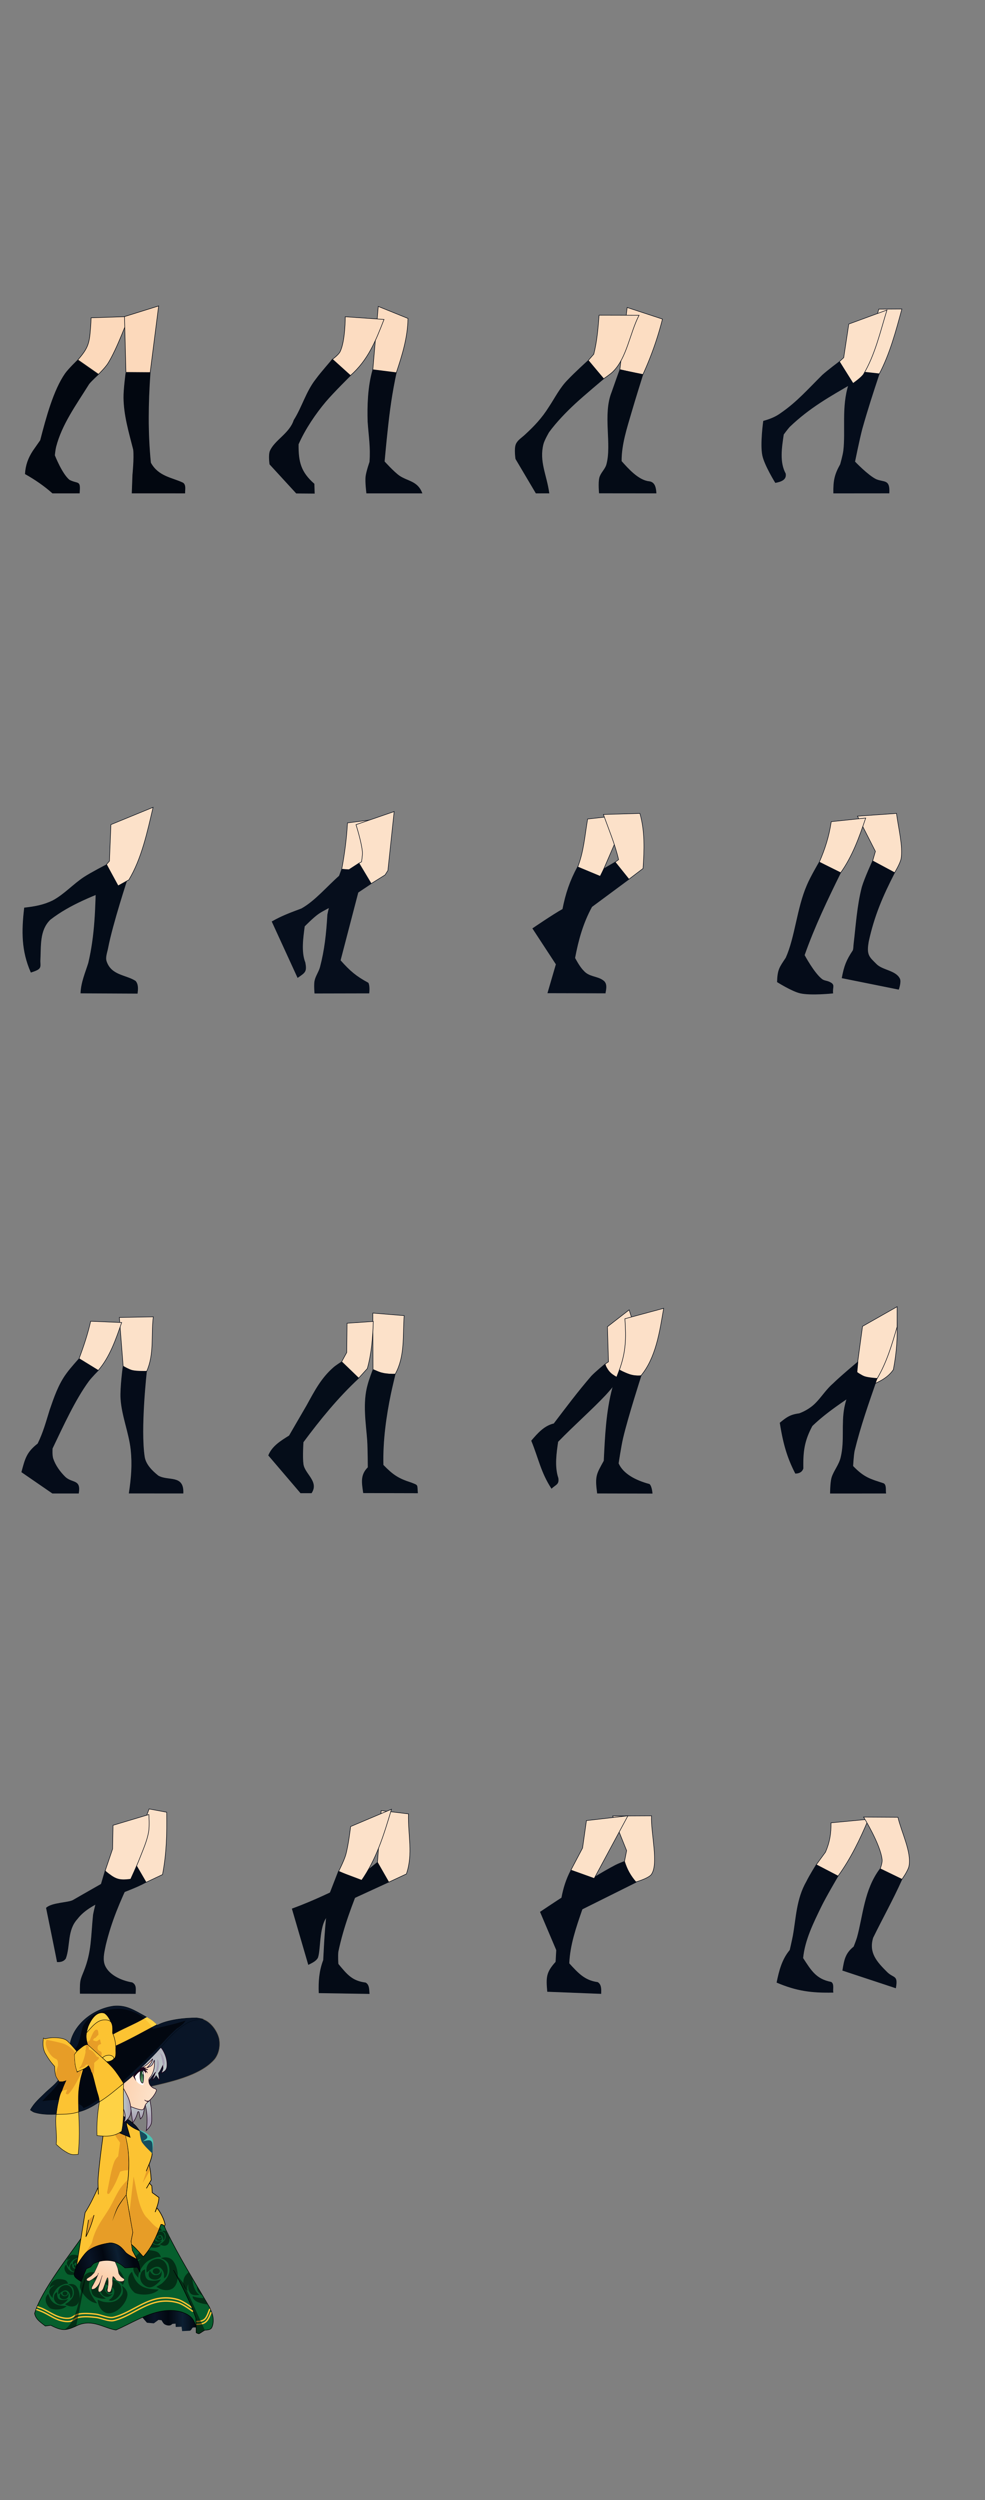 <svg xmlns="http://www.w3.org/2000/svg" xmlns:xlink="http://www.w3.org/1999/xlink" width="1772.76" height="4498.85"><rect width="100%" height="100%" fill="#808080" stroke="none"/><svg xmlns="http://www.w3.org/2000/svg" width="443.19" height="899.77"><path d="M177.3 673.5s12.15-12.1 16.72-19.27c16.6-26.05 37.8-84.6 37.8-84.6l-67.85 2.21s-.47 13.63-1.2 20.4c-1.88 26.2-4.64 34.7-22.6 55.33z" fill="#fcd9bb" stroke="#020710"/><path d="M270.3 670.31l15.23-119.8-61.46 19.19 2.56 100.26z" fill="#fcd9bb" stroke="#020710"/><path d="M139.55 648.32l37.03 25.9s-11.58 10.4-16.42 16.44c-24 38.38-49.25 72.91-59.68 113.48-1.26 4.96-2.28 15.18-2.28 15.18s13.15 33.82 26.7 44.66c16.43 8.1 19.78-.36 17.96 23.29l-48.23.05c-14.83-13.22-31.8-24.86-49.13-34.54.94-15.65 5.5-28.26 14.05-41.37l13.28-18.97c10.46-40.62 23.83-90.34 44.82-120.37 6.31-8.73 21.9-23.75 21.9-23.75zm87.02 22.61l43.64.38c-3.77 54.84-4.58 106.7.83 161.38 13.64 25.16 38.72 26.97 58.19 36.34 5.52 3.92 3.25 12.3 3.4 18.25l-94.96-.04 1.23-33s3.05-30.2 1.33-45.17c-8.3-32.69-16.96-61.4-17.45-93.36-.17-14.98 3.8-44.78 3.8-44.78z" fill="#020710" stroke="#020710"/></svg><svg xmlns="http://www.w3.org/2000/svg" width="443.19" height="899.77" x="443.19"><path d="M154.57 647.12c-.53 1.07-20.04 22.96-28.98 35.28-17.74 22.48-24.76 50.21-39.72 73.8-7.7 24.05-34.76 36.23-42.93 55.55-2.89 7.33-.54 23.62-.54 23.62l47.77 52.06 32.47.27-.54-16.9c-24.35-21.32-28.72-39.94-28.44-71.4 12.35-28.07 31.32-55.61 49.1-76.74 14.09-16.67 45.23-47.34 45.23-47.34z" fill="#040a15" stroke="#030914"/><path d="M291.09 573.01c-.5 34.41-10.66 66.94-21.63 99.44l-41.75-6.08 9.87-114.99z" fill="#fcdcc1" stroke="#040a15"/><path d="M227.84 665.23c-8.84 30.65-9.74 65.18-8.86 93.66 1.9 27.22 5.33 46.12 3.31 72.48 0 0-6.1 17.44-7.07 26.54-1.03 9.75 1.48 29.39 1.48 29.39h99.56c-8.23-21.55-25.77-20.68-40.92-31-10.14-7.15-26.84-25.76-26.84-25.76s3.3-36.53 5.37-54.75c4-38.12 8.17-68.13 16.1-105.2z" fill="#040a15" stroke="#040a15"/><path d="M247.96 574.8c-15.14 38.9-28.73 73.05-60.38 100.9l-32.37-29.25s10.7-7.75 13.59-13.42c9.62-18.95 9.39-63.07 9.39-63.07z" fill="#fcdcc1" stroke="#040a15"/></svg><svg xmlns="http://www.w3.org/2000/svg" width="443.19" height="899.77" x="886.38"><g stroke="#040b16"><path d="M305.89 574.15a578.2 578.2 0 0 1-35.49 100.38l-41.17-9.49 13.09-111.76z" fill="#fcddc2"/><path d="M263.76 567.32c-16.63 32.06-22 77.17-47.25 101.71-4.97 4.8-16.5 12.52-16.5 12.52l-27.56-33.06 9.82-11.2c5.83-22.94 7.74-46.57 9.57-70.16z" fill="#fcddc2"/><path d="M171.88 649.1s-24.34 22.1-35.55 34.11c-14.59 14.3-24.02 33.76-34.35 49.1-12.82 20.48-26.46 34.8-43.21 50.2-5.7 5.4-13.31 9.75-16.32 17.01-3.35 8.07-.59 26.19-.59 26.19L78.3 887.3l23.35-.07c-4.67-33.25-18.43-56.85-10.4-88.36 2.03-7.66 10.2-21.47 10.2-21.47 13.62-18.58 31.33-36.65 46.43-50.72 16.84-15.67 52.2-45.16 52.2-45.16zm57.26 16.35s-9.69 26.88-14.33 40.4c-16.2 40.37.83 94-9.5 130.55-2.5 8.4-10.28 14.66-12.52 23.15-2.35 8.9-.57 27.6-.57 27.6l102.22.12c-.56-10.12-2.7-19.43-12.37-20.7-19.61-1.77-38.83-23.9-50.19-36.63-.28-30.11 10.1-61.08 17.46-86.53 6.7-23.32 21.3-69.61 21.3-69.61z" fill="#040b16"/></g></svg><svg xmlns="http://www.w3.org/2000/svg" width="443.19" height="899.77" x="1329.57"><g stroke="#050d1b"><path d="M252.52 673.55c19.44-36.85 30.16-77.42 41.06-117.54l-41.6.27-30.58 113.24z" fill="#fce1c9"/><path d="M198.05 692.07c-13.01 39.85-5.08 84.3-9.4 119.42-1.09 8.19-5.63 24.15-5.63 24.15-10.57 18.67-12.59 30.03-12.23 51.67l99.71-.1c1.38-24.95-8.71-18.38-23.34-24.47-14.98-7.26-38.38-31.93-38.38-31.93s8-39.73 13.15-59.31c10.2-36.1 19.3-64.06 30.93-98.93l-52.4-5.73z" fill="#050d1b"/><path d="M198.05 583.11l-9.13 60.38-7.78 7.25 24.15 39.45s13.97-9.65 18.97-16.33c21.14-35.42 30.4-76.89 42.49-115.97z" fill="#fce1c9"/><path d="M181.14 650.74s-20.7 15.53-30.32 24.15c-25.86 25.66-45.94 48.63-73.8 67.9-10.15 7.62-20.08 11.49-32.47 15.02 0 0-5.86 41.59-1.61 61.73 3.71 17.62 23.08 48.84 23.08 48.84 9.33-1.72 20.06-5.04 17.98-16.1-11.25-20.73-7.01-46.71-3.5-70.58 0 0 7.11-9.84 11.28-14.23 35.42-33.86 71.42-54.07 113.51-78.36z" fill="#050d1b"/></g></svg><svg xmlns="http://www.w3.org/2000/svg" width="443.19" height="899.77" y="899.77"><g stroke="#040c18"><path d="M229.8 679.66s-27.62 83.6-35.78 126.73c-1.52 8.03-5.26 16.75-2.41 24.42 8.8 25.1 34.95 23.88 52.06 34.88 5.19 5.98 4.33 14.52 3.49 22l-101.71-.53c.84-19.82 8.88-37.56 13.95-54.2 11.86-50.37 12.78-98.96 13.96-152.17z" fill="#040c18"/><path d="M199.62 584.02l-2.65 65.65-5.31 6.08 19.73 39.09 20.5-11.39c23.19-38.45 33.32-86.88 43.64-130.55z" fill="#fce1c9"/><path d="M191.84 656.13s-27.08 13.93-39.84 22.2c-19.95 12.93-36.13 31.54-57.12 42.7-16.7 8.07-32.3 10.8-50.86 12.9-4.92 41.67-5.24 77.04 11.77 115.75 18.4-5.97 16.82-8.03 16.32-19.74 1.48-28.43-1.68-55.72 18.21-75.14 36-27.88 78.77-43.54 122.2-60.72z" fill="#040c18"/></g></svg><svg xmlns="http://www.w3.org/2000/svg" width="443.19" height="899.77" x="443.19" y="899.77"><g stroke="#060e1c"><path d="M182.17 580.98c-1.48 28-5.11 55.56-10.25 83.12l41.37 6.83 12.9-95.64z" fill="#fce1c9"/><path d="M202.34 653.74l-34.4 22.31c-22.23 19.48-44.16 45.9-68.5 59.4-19.43 7.29-34.77 12.8-52.95 23.15L92.6 859.17c13.23-9.17 16.29-10.41 13.28-26.76-7.62-19.29-3.89-44.47-1.13-65.47 0 0 16-16.38 25.42-22.77 16.49-11.17 53.52-26.56 53.52-26.56l40.62-27.05z" fill="#060e1c"/><path d="M171.87 664.35s-20.07 53.7-25.38 81.72c-2.04 34.91-5.18 63.74-13.28 94.5-2.29 8.68-8.2 16.23-9.87 25.05-1.35 7.14 0 21.82 0 21.82l97.54-.23s1.53-12.92-1.52-18.18c-21.63-11.7-32.7-20.96-50.1-40.6l42.13-161.68z" fill="#060e1c"/><path d="M197.51 584.19s10.38 32.51 11.54 49.37c.4 5.83-1.6 17.45-1.6 17.45l-4.57 2.41 22 36.77 24.96-15.57 5.1-8.05 11.27-106z" fill="#fce1c9"/></g></svg><svg xmlns="http://www.w3.org/2000/svg" width="443.19" height="899.77" x="886.38" y="899.77"><g stroke="#050d1b"><path d="M171.21 573.99c-5.21 30.42-6.86 58.72-18.25 87.48l41.33 16.1 48.3-111.63z" fill="#fce1c9"/><path d="M202.88 887.16l-103.32-.27 15.03-51.52-42.13-64.4s37.47-25.6 53.94-34.63c5.61-28.35 13.1-50.81 26.83-76.2l40.52 16.9 6.84-13.65 20.25-11.9 24.65 30.86-66.76 49.43c-15.95 29.07-24.5 59.8-30.6 92.32 0 0 8.63 16.54 15.3 22.8 9.94 11.95 24.82 9.85 35.42 17.72 7.52 5.02 5.63 14.37 4.03 22.54z" fill="#050d1b"/><path d="M265.28 563.9c9.24 32.4 7.94 65.59 5.7 99.06l-25.43 19.35-24.67-30.74 6.07-4.55c-6.41-27.76-17.8-54.36-27.33-81.22z" fill="#fce1c9"/></g></svg><svg xmlns="http://www.w3.org/2000/svg" width="443.19" height="899.77" x="1329.57" y="899.77"><g stroke="#050c19"><path d="M283.88 563.9c3.25 25.05 12.06 59.87 8.35 81.22-1.75 9.17-11.77 25.43-11.77 25.43L241 649.29l4.94-17.07-32.26-63.38z" fill="#fce1c9"/><path d="M166.23 580.22c-3.78 25.01-11.04 48.25-21.26 71.35l37.96 19.74c21.48-29.87 33.79-64.32 45.54-99.06l-61.86 6.45z" fill="#fce1c9"/><path d="M144.97 651.57s-16.02 27.2-22 41.75c-17.95 41.33-21.34 93.7-37.96 130.55-11.5 17.34-14.82 20.92-15.56 43.27 0 0 26.19 16.53 41 19.98 19.09 4.45 58.81.22 58.81.22-1.16-11.72 4.87-15.14-6.83-20.2-4.05-1.81-8.97-1.89-12.52-4.56-14.4-10.82-31.88-43.64-31.88-43.64 17.99-51.08 41.34-99.84 65.28-148.4zm95.86-1.77s-14.06 30.5-18.81 46.55c-8.79 33.85-10.96 70.66-14.8 102.47-.49 3.93-.2 8.04-1.52 11.77-11.58 17.39-15.67 27.59-19.74 49.34l101.71 20.49s4.7-13.27 1.9-18.98c-7.36-15-31.52-14.82-42.5-26.56-5.05-5.26-11.26-10.2-13.67-17.08-2.55-7.28-1.19-15.53 0-23.15 10.08-46.41 25.45-82.16 47.06-124.1z" fill="#050c19"/></g></svg><svg xmlns="http://www.w3.org/2000/svg" width="443.19" height="899.77" y="1799.54"><g stroke="#050c19"><path d="M275.9 569.98c-4.17 34.43 2.14 66.77-12.14 98.67 0 0-17.74.42-26.18-1.9-5.73-1.57-15.94-7.97-15.94-7.97l-6.83-87.67z" fill="#fce1c9"/><path d="M163.2 577.95c-5.23 22.97-12.57 45.14-20.88 67.17l34.53 21.25c21.04-24.57 31.55-55.8 42.13-86.15z" fill="#fce1c9"/><path d="M141.94 645.88s-15.12 16.66-21.63 25.8c-14.91 19.86-22.95 44.24-30.36 65.66-7.08 22.69-11.62 40.27-21.76 61.02-20.1 15.67-22.63 26.94-29.1 50.94l55.27 38.05h46.96c4.08-25.26-11.1-17.01-24.05-28.94-9.47-9.38-17.78-20.75-22.01-33.4-1.93-5.77-1.14-18.22-1.14-18.22 19.64-41 40.8-87.58 65.28-121.06 5.06-6.84 17.09-18.97 17.09-18.97zm79.59 13.18s-5.3 38.77-4.07 58.17c1.97 31.02 14.73 60.57 18.22 91.46 2.94 27.46.87 50.9-3.23 78.6l97 .02c1.38-33.5-26.65-20.69-44.81-31.18-10.77-8.6-22.25-19.82-24.67-33.78-7.86-50.9 3.8-154.46 3.8-154.46s-17.44.52-25.81-1.52c-5.83-1.42-16.43-7.31-16.43-7.31z" fill="#050c19"/></g></svg><svg xmlns="http://www.w3.org/2000/svg" width="443.19" height="899.77" x="443.19" y="1799.54"><g stroke="#050d19"><path d="M284.2 567.82c-2.7 37.98 1.77 73.23-16.38 105.73l-22.27-1.34-17.45-7.52-.26-101.44z" fill="#fce1c9"/><path d="M181.41 581.5l-.54 52.6-9.12 16.64 30.6 29.52 15.56-17.18c7.72-27.74 9.79-56.06 10.73-84.8z" fill="#fce1c9"/><path d="M201.96 680.66c-37.31 34.74-69.13 73.83-99.5 114.75 0 0-1.84 26.7 0 39.85 2.5 17.72 28.3 31.31 14.81 51.61H97.91l-57.68-67.55c6.6-16.5 22.41-26.1 37.2-35.3 0 0 20.93-36.22 31.5-54.27 15.08-27.43 26.42-49.37 48.57-68.69 4.22-3.66 13.69-9.7 13.69-9.7zm26.13-15.49s-6.77 17.72-9.11 26.9c-9.4 32.94-3.02 69.66-.8 100.36 1 16.17 1.07 48.57 1.07 48.57-13.62 13.57-11 26.91-8.32 45.63l97.41.26c-1.37-15.37 1.54-13.04-11.54-18.24-23.08-7.34-32.98-13.92-50.45-31.94-1.1-43.97 5.28-88.43 13.42-127.74 2.49-12.04 8.29-35.94 8.29-35.94-14.66.69-26.65-1.73-39.97-7.86z" fill="#050d19"/></g></svg><svg xmlns="http://www.w3.org/2000/svg" width="443.19" height="899.77" x="886.38" y="1799.54"><g stroke="#040b17"><path d="M206.84 587.81l1.9 63-6.08 4.18 5.35 17.17 17.8 7.88 33.02-81.98-12.9-40.6z" fill="#fce0c8"/><path d="M238.3 573.45c2.3 35.77 2.04 59.02-10.2 92.85l22 9.13 16.11 1.6c27.9-32.62 34.71-80.55 41.86-122.36z" fill="#fce0c8"/><path d="M228.39 665.47l-12.1 31.96c-11.51 42.85-13.36 87.53-15.56 131.77-13.18 24.01-16.1 26.79-11.96 58.1l98.64.26s-.89-12.43-5.1-16.23c-24.88-6.64-47.48-18.47-55.82-37.57 0 0 4.54-30.59 8.05-45.62 8.89-37.98 32.88-112.31 32.88-112.31-14.58 1.5-26.33-3.27-39.03-10.36z" fill="#040b17"/><path d="M202.14 655.44s-16.58 13.59-23.95 21.33c-25 29.02-44.14 54.77-67.63 85.6-17.25 3.95-28.95 17.41-40.25 30.6 13.1 32 17.18 56.64 35.95 85.55 7.76-7.2 13.41-7.04 11.77-18.21-7.2-21.2-3.1-46.83-.38-65.66 28.7-29.62 61.4-58.31 85.77-84.25 8.7-9.34 24.83-29.15 24.83-29.15-14.29-7.75-18.93-10.76-26.11-25.81z" fill="#040b17"/></g></svg><svg xmlns="http://www.w3.org/2000/svg" width="443.19" height="899.77" x="1329.57" y="1799.54"><g stroke="#040b18"><path d="M284.46 573.45c2 31.04-.29 61-6.17 91.51-10.15 15.1-26.15 22.28-42.67 29.25l25.5-126.93z" fill="#fce1c9"/><path d="M222.78 587.05l-11.01 81.22 11.48 14.52 25.33-.86c17.4-29.13 27.1-61.58 36.44-94.12v-36.05z" fill="#fce1c9"/><path d="M211.01 668.65s-16.23 42.62-20.5 64.9c-5.58 29.15.51 59.95-6.45 88.8-3.03 14.14-13.1 25.05-16.7 37.58-2.42 8.88-2.46 27.51-2.46 27.51l99.69-.08c-.82-5.23 1.14-15.69-4.62-17.57-22.97-7.5-34.5-10.09-54.65-31.12 0 0 .96-18.33 2.65-27.32 10.99-45.12 25.29-85.34 41-130.56 0 0-15.53-.89-22.78-3.41-5.51-1.92-15.18-8.73-15.18-8.73z" fill="#040b18"/><path d="M214.43 651.2s-30.33 25.27-44.4 39.08c-14.88 12.87-23.87 29.8-37.96 40.99a85.65 85.65 0 0 1-23.15 12.9c-15.53 2.1-21.65 6.04-34.54 16.7 5.45 33.94 11.92 60.18 27.71 90.7 6.59-.18 11.54-2.6 13.66-8.72-.46-29.62 1.48-48.99 16.32-76.66 23.32-22.57 50.6-40.63 77.42-58.83z" fill="#040b18"/></g></svg><svg xmlns="http://www.w3.org/2000/svg" width="443.19" height="899.77" y="2699.31"><g stroke="#050c18"><path d="M103.05 830.8c0-1.07-19.6-96.87-19.6-96.87 9.9-9.37 39.15-9.11 47.78-13.69 1.07-.8 115.66-66.01 115.66-66.01l16.64 33c-37.4 21.01-99.26 32.85-124.52 66.29-18.89 20.62-12.58 48.15-20.93 71.11-3.56 5.24-9.07 6.4-15.03 6.18z" fill="#050c18"/><path d="M300.02 561.64c.55 38.77-.17 74.1-7.51 112.18l-29.52 13.95-26.84-46.16 32.2-85.87z" fill="#fce1c9"/><path d="M203.42 585.16l-.76 42.5-13.28 39.1 14.96 23.45 30.2-6.76s11.7-25.32 16.7-38.33c6.14-15.94 13.46-31.74 16.32-48.58 1.71-10.1.38-30.74.38-30.74z" fill="#fce1c9"/><path d="M189.2 667.38s-16 51.98-21.2 78.63c-4.1 40.02-2.49 66.31-16.65 101.7-2.3 5.82-5.01 11.57-6.17 17.71-1.37 7.3-.8 22.28-.8 22.28l99.29.27c.18-7.9 1.88-15.36-5.9-19.6-21.18-3.5-45.05-15.18-50.46-34.34-2.86-10.94.5-22.72 2.69-33.82 10.43-43.08 25.39-77.56 44.54-118.07-21.67 2.95-27.76-.56-45.35-14.76z" fill="#050c18"/></g></svg><svg xmlns="http://www.w3.org/2000/svg" width="443.19" height="899.77" x="443.19" y="2699.31"><g stroke="#040b16"><path d="M257.31 686.87l-85.01 39.09-23.25 19.78c-19.09 14.09-14.91 61.31-20.4 77.37-3.15 6.22-10.58 9.4-16.7 12.53l-29.22-100.2c38.48-13.99 75.26-31.98 111.96-50.1l41.75-33.77z" fill="#040b16"/><path d="M291.97 564.6c-1.1 37.85 8.7 72.05-3.75 108.14l-31.67 14.76-20.4-35.69 6.71-93.12z" fill="#fce1c9"/><path d="M187.85 587.4s-4.06 35.2-9.12 52.07c-2.97 9.9-12.35 28.44-12.35 28.44l40.26 17.72c27.62-39.17 41.1-83.56 54.74-129.35z" fill="#fce1c9"/><path d="M165.85 668.27l-16.1 41.5c-6.69 39.14-8.78 78.53-10.74 118.08-7.39 19.21-8.8 38.3-8.05 58.8l90.36 1.44c-.63-7.08.03-15.75-6.63-19.44-23.85-3.04-32.95-13.88-49.38-33.82 0 0-1.05-15.1 0-22.54 9.75-45.95 24.73-83.87 42.4-128.27z" fill="#040b16"/></g></svg><svg xmlns="http://www.w3.org/2000/svg" width="443.19" height="899.77" x="886.38" y="2699.31"><g stroke="#040b18"><path d="M286.15 568.08c-1.38 31.67 13.96 88.91-1.13 106.64-7.2 6.97-27.33 12.53-27.33 12.53-9.7-11.1-15.67-23.2-20.11-37.2l3.8-19.35-25.06-62.24z" fill="#fce1c8"/><path d="M141.42 665.77c-17.93 34.33-18.77 63.47-23.88 101.7l-3.49 63.6c-16.92 18.8-17.35 27.12-15.03 53.14l96.08 3.76c.24-7.39.72-16.05-5.9-20.13-23.2-3.15-34.81-15.78-51.53-34.08 1.32-33.18 12.3-64.79 23.08-96.07l22-57.7z" fill="#040b18"/><path d="M236.82 650.43s-10.3 3.92-15.18 6.46c-47.2 24.51-135.49 84.25-135.49 84.25l33.02 77.8 41.74-82.74 97.54-48.57c-9.78-11.2-16.51-23.27-21.63-37.2z" fill="#040b18"/><path d="M169.07 576.67l-6.98 49.38-20.93 39.72 41.86 15.02 60.65-112.7z" fill="#fce1c8"/></g></svg><svg xmlns="http://www.w3.org/2000/svg" width="443.19" height="899.77" x="1329.57" y="2699.31"><g stroke="#050c19"><path d="M166.11 580.7c.1 19.58-2.23 34.58-9.93 52.6l-16.63 22.8 39.18 20.4c22.95-31.6 39.54-66.32 54.74-102.24z" fill="#fce0c8"/><path d="M139.38 656.36s-12.17 19.58-17.18 29.94c-18.1 31.46-18.55 65.63-24.29 97.34-1.64 8.78-5.69 26.19-5.69 26.19-14.02 16.66-19.2 36.91-23.53 58.07 35.4 15.1 62.36 18.64 100.95 17.83-1-5.47 1.97-14.9-3.41-18.21-27.17-5.28-36.02-20.5-50.86-43.27 3-32.89 19.47-65.28 31.88-91.08 9.34-19.4 31.31-56.46 31.31-56.46z" fill="#050c19"/><path d="M286.53 570.74c5.77 25.7 25.2 63.57 19.74 88.42-2.01 8.54-12.53 23.15-12.53 23.15l-39.09-18.97s3.96-10.54 3.42-15.94c-2.77-27.86-33.4-77.04-33.4-77.04z" fill="#fce0c8"/><path d="M254.37 663.62c-28.37 37.66-30.25 84.56-41.08 123.44-1.66 5.68-6.07 16.7-6.07 16.7-15.04 12.04-16.98 23.44-20.12 42.5l95.26 31.5c4.03-23.1-3.33-16.48-15.18-27.7-19.76-19.56-33.87-35.62-25.8-62.62 18.23-37.18 34.88-66.41 52.27-104.94z" fill="#050c19"/></g></svg><svg width="443.19" height="899.77" y="3599.08"><defs><linearGradient id="c"><stop offset="0" stop-color="#fcd0ad"/><stop offset="1" stop-color="#fce1c9"/></linearGradient><linearGradient id="b"><stop offset="0" stop-color="#020710"/><stop offset=".25" stop-color="#091426"/><stop offset=".5" stop-color="#020710"/><stop offset=".75" stop-color="#0c1f32"/><stop offset="1" stop-color="#020710"/></linearGradient><linearGradient id="d"><stop offset="0" stop-color="#bfcdcb"/><stop offset="1" stop-color="#a89db2"/></linearGradient><linearGradient id="a"><stop offset="0" stop-color="#022a14"/><stop offset="1" stop-color="#6eb57a"/></linearGradient><linearGradient xlink:href="#a" id="k" x1="349.14" y1="176.88" x2="355.06" y2="199.06" gradientUnits="userSpaceOnUse" gradientTransform="rotate(9.99 593.89 -390.42)"/><linearGradient xlink:href="#b" id="g" x1="204.67" y1="535.95" x2="322.97" y2="505.43" gradientUnits="userSpaceOnUse" gradientTransform="matrix(.81 0 0 1 -26.62 -56.41)"/><linearGradient xlink:href="#c" id="f" x1="268.69" y1="549.68" x2="287.43" y2="517.49" gradientUnits="userSpaceOnUse" gradientTransform="rotate(-3.97 -516.76 1664.12)"/><linearGradient xlink:href="#c" id="i" x1="307.11" y1="187.34" x2="363.81" y2="214.76" gradientUnits="userSpaceOnUse" gradientTransform="rotate(-13.69 114.9 557.86)"/><linearGradient xlink:href="#d" id="l" x1="379.44" y1="188.88" x2="372.79" y2="105.12" gradientUnits="userSpaceOnUse" gradientTransform="rotate(-13.69 114.9 557.86)"/><linearGradient xlink:href="#d" id="h" x1="243.18" y1="186.1" x2="244.8" y2="215.51" gradientUnits="userSpaceOnUse"/><linearGradient xlink:href="#d" id="j" x1="220.37" y1="188.9" x2="236.18" y2="188.9" gradientUnits="userSpaceOnUse"/><linearGradient xlink:href="#b" id="e" x1="253.11" y1="567.43" x2="353.57" y2="567.43" gradientUnits="userSpaceOnUse"/></defs><path d="M255 569.35s6.2 7.55 9.5 11.15l12.35 1.1 8.4-6.22 5.5.64s2.55 4.89 4.57 6.68c3.04 2.32 7.37 3.32 10.79 2.56 1.85-.44 4.3-2.75 4.3-2.75l5.58-.36.27 5.94 10.52-.36 1 7.86 12.35-.64c4.27.33 4.65-4.19 6.58-5.49 1.8-1.09 6.31-.27 6.31-.27l-4.15-49.84-95.19 21.47z" fill="url(#e)"/><path d="M146.25 506.9l6.98.27s12.35 1.34 16.37 1.34c4.03 0 22.28.27 28.18-3.22 5.9-3.49 17.44-8.05 18.52-8.86 1.07-.8 35.42-6.7 35.42-6.7l-6.44-19.33-78.1-12.61-23.88 30.32z" fill="none" stroke="#000"/><path d="M152.27 419.5c-25.94 38.17-77.3 101.43-90 144.17 1.8 10.67 11.09 16.32 19.3 22.77l9.81-1.3c21.4 11 27.9 9.7 49.53-.52 26.47-10.6 45.93 5.53 67.76 9.05 27.55-12.02 53.31-28.89 82.67-33.99 11.77-2.04 24.35-1.75 35.8 1.66 15.55 5.5 21.32 11.17 25.87 27.16l.12 9.96s3.37 2.04 5.18 1.8c3.7-1.96 6.4-4.24 10.22-6.33 4.32-.35 9.47-.41 12.15-3.88 2.87-5.12 3.4-11.3 2.98-17.07-.53-7.33-3.82-14.26-6.86-20.95-29.82-50.66-53.23-87.87-78.63-139.42l-8.54-21.72z" fill="#065f2d" stroke="#000"/><path d="M272.7 431.78c-1.92-2.12-4.05-4.52-4.07-7.31 0-.92.4-1.8.76-2.66 1.06-3 5.78-5.5 5.78-5.5s-4.54.75-5.81 3.61c-.47-4.72 2.74-8.15 6.48-9.87 3.16-1.38 7.23-.94 10.34-.2 2.9.71 4.03 2.06 5.03 4.85 0 0-2.25-.1-3.32.19-3.16.82-6.44 2.22-8.83 4.27a23 23 0 0 0-6.07 9.67c-.26.95-.28 2.95-.28 2.95zm-148.24 49c-1.93-2.12-4.06-4.52-4.08-7.3 0-.93.4-1.82.76-2.66 1.06-3.01 5.78-5.5 5.78-5.5s-4.54.74-5.81 3.6c-.47-4.71 2.74-8.15 6.48-9.87 3.16-1.38 7.23-.94 10.34-.19 2.9.7 4.03 2.05 5.03 4.84 0 0-2.25-.09-3.32.19-3.16.82-6.44 2.22-8.83 4.27a23 23 0 0 0-6.07 9.68c-.26.94-.28 2.94-.28 2.94zm43.58 24.12c.9-6 2.02-12.71 6.57-16.48 1.52-1.23 3.52-1.75 5.4-2.3 6.36-2.27 16.8 2.17 16.8 2.17s-7.32-6.48-13.73-4.75c7.14-7.08 17.09-6.38 24.92-2.53 6.5 3.36 11.23 10.66 14.14 16.78 2.71 5.71 2.02 9.37-1.24 14.75 0 0-2.86-3.82-4.76-5.21-5.58-4.11-12.26-7.64-18.82-8.83-8.18-1-17.05-.02-24.06 2.94-1.92.83-5.22 3.47-5.22 3.47zm80.93-5.26c-4.23-4.64-8.9-9.92-8.96-16.03 0-2.02.88-3.97 1.67-5.83 2.33-6.6 12.7-12.08 12.7-12.08s-9.98 1.64-12.76 7.92c-1.03-10.35 6.01-17.88 14.22-21.66 6.93-3.04 15.88-2.07 22.7-.42 6.35 1.55 8.84 4.5 11.03 10.62 0 0-4.93-.2-7.29.42-6.94 1.8-14.13 4.87-19.36 9.37-6.14 5.91-11.14 13.67-13.33 21.24-.58 2.08-.62 6.45-.62 6.45z" fill="#032f16"/><path d="M169.1 489.78s-4.25 6.65-5.78 10.27c-5.46 11.73-3.44 22.7 2.72 33.05 2.58 4.33 8.73 12.35 8.73 12.35-14.23-.88-28-17.77-30.93-28.68 0-15.35 10.45-30 25.27-26.99z" fill="#032f16"/><path d="M186.81 504.58c-5.57 4.52-12.08 8.98-10.7 16.39 2.8 7 8.32 12.26 14.6 16.18 0 0-3.39.36-5.09.29-7.63-.79-17-2.69-19.76-9.44-3.14-7.68-1.43-18.7 8.5-23.4 4.74-2.45 7.65-2.47 12.45-.02z" fill="#032f16"/><path d="M189.34 523.64c3.65 5.37 7.59 7.6 13.52 4.84-5.34 5.79-9.62 6.4-14.28 4.6-4.88-1.9-8.9-8.5-7.82-13.62.82-3.84 5.54-6.13 9.52-6.95-1.57 4.4-2.43 7.72-.94 11.13z" fill="#032f16"/><path d="M200.55 526.7a6.12 5.05 50.93 0 1-7.78-1.57 6.12 5.05 50.93 0 1 .06-7.94 6.12 5.05 50.93 0 1 7.78 1.56 6.12 5.05 50.93 0 1-.06 7.94" fill="#032f16"/><path d="M216.6 512.83c1.3 2.27 1.8 4.98 1.95 7.59 0 10.29-10.14 19.86-18.63 20.62-1.52.07-4.45-.96-4.45-.96s2.68-1.97 3.95-3.03c4.5-3.02 7.85-11.24 5.57-16.62-2.97-7.01-13.76-8.5-20.63-9.83 8.53-11.72 25.33-8.75 32.25 2.23zm20.91-23.91s2.57 7.76 4.48 11.35c5.86 12.03 15.99 17.56 28.32 19.37 5.16.75 15.62 1.04 15.62 1.04-10 10.85-32.54 10.9-43.21 6.14-12.34-10-17.3-27.96-5.2-37.9z" fill="#032f16"/><path d="M189.68 456.64l-10.58 12.83-4.54 10.5-4.95 10.5-5.61 5.69-6.46 4.23c-4.51 3.99.9 5.57 4 4.78 5.24-2.84 9.78-6.3 14.27-10.14l1.34-3.99-1.44 4.41-2.88 6.72a300.11 300.11 0 0 1-7.23 13.65c-1.65 4.72-.18 5.4 4.62 3.53 4.91-3.04 8.43-8.37 10.17-13.05l3.7-10.9-1.44 4.4-1.84 6.29c-.97 3.61-2.02 7.18-3.28 10.7l-.6 3.56c-.58 4.81 1.68 6.3 5.67 3.1 0 0 2.7-2.74 2.9-3.79 1.99-4.07 7.88-24.02 8.55-19.73 1.68 6.73.5 13.57-.7 20.52-1.43 5.15 3.72 7.13 6.3 2.88 1.35-4.57 2.67-9.74 3.04-14.04-.1-4.63-.7-7.8.76-12.14 2.4 1.79 4.08 4.15 5.7 6.65 3.13 2.22 6.24 2.74 10.06 2.66l2.92-.86c2.04-1.76 2.6-3.3-.03-4.81-4-2.31-6.28-5.05-8.43-9.16 0 0-.88-6.06-1.74-8.98-1.4-4.75-3.8-9.14-5.53-13.78l-1.55-12.34z" fill="url(#f)" stroke="#1a0019" stroke-width=".57"/><path d="M129.92 473.8c0 3.4-.3 7.1 2.81 8.8 3.4 1.05 6.97.6 10.27-.54 0 0-.88 1.35-1.41 1.95-2.56 2.56-6.03 5.42-9.33 4.42-3.74-1.13-7.26-5.02-6.03-10.06.5-2.46 1.36-3.53 3.69-4.56z" fill="#032f16"/><path d="M141.8 465.36c1.2.2 2.35.82 3.35 1.54 3.76 3.06 4.25 9.61 2 12.95-.42.57-1.67 1.34-1.67 1.34s.08-1.57.07-2.35c.23-2.54-1.78-6.21-4.43-6.98-3.45-1-7.2 2.52-9.73 4.63-1.76-6.6 4.33-11.87 10.4-11.13z" fill="#032f16"/><path d="M137.65 478.55c3.04.26 5.03-.52 5.78-3.51.54 3.67-.51 5.42-2.56 6.6-2.14 1.22-5.75.72-7.3-1.2-1.17-1.44-.6-3.84.28-5.54 1.14 1.88 2.1 3.18 3.8 3.65zm-18.41-2.65s1.17 3.53 2.04 5.16c2.67 5.48 7.28 8 12.9 8.83 2.35.34 7.12.47 7.12.47-4.55 4.95-14.83 4.97-19.69 2.8-5.62-4.56-7.88-12.74-2.37-17.27z" fill="#032f16"/><path d="M137.69 478.2s-2.31 6.47-3.14 9.84c-1.57 5-1.8 7.74 1.46 11.12 2.9 3.03 9.85 7.12 9.85 7.12l9.53-22.9 7.85-3.36s3.48-4.88 5.76-6.34c14.95-7.05 32.87-7.35 46.6.77 3.33 1.98 9.32 7.38 9.32 7.38l22.2-1.17 4.72 8.54c.73-14.75-7.34-27.6-14.03-39.33l-38.13-30.37-41.17 21.23z" fill="url(#g)" stroke="#000" stroke-width=".9"/><path d="M281.45 515.89s6.7-3.76 9.79-6.04c14.38-12.62 15.39-22.68 12-34.31-1.68-5.74-9.68-10.46-14.08-11.09 8.35-3.04 16.9-1.64 21.65 3.96 10.74 12.65 13.24 39.27.84 49.77-7.29 5.2-16.16 4.37-23.74 1.25a63.72 63.72 0 0 1-6.46-3.54z" fill="#032f16"/><path opacity=".52" fill="#fce1c9" d="M208.51 186.75h22.54v34.89h-22.54z"/><path d="M290.04 416.35c1.21.2 2.36.83 3.36 1.55 3.76 3.06 4.25 9.61 2 12.95-.42.57-1.67 1.34-1.67 1.34s.08-1.57.07-2.35c.23-2.54-1.78-6.21-4.43-6.98-3.45-1-7.2 2.52-9.73 4.63-1.76-6.6 4.33-11.87 10.4-11.14zm-22.55 10.54s1.17 3.54 2.04 5.17c2.67 5.48 7.28 8 12.9 8.82 2.35.35 7.12.48 7.12.48-4.55 4.95-14.83 4.97-19.69 2.8-5.62-4.56-7.88-12.74-2.37-17.27z" fill="#032f16"/><path d="M278.17 424.8c0 3.39-.3 7.1 2.81 8.8 3.4 1.05 6.97.6 10.27-.54 0 0-.88 1.35-1.41 1.95-2.56 2.56-6.03 5.42-9.33 4.42-3.74-1.13-7.26-5.02-6.03-10.06.5-2.46 1.36-3.53 3.69-4.56z" fill="#032f16"/><path d="M205.04 423.08c21.4 3.98 36.49 19.65 52.8 38.57 14.7-15.92 23.48-36.07 31.9-58 2.62-.04 4.25.81 6.2 3.37 0 0 1.15-2.38 1.13-3.75-1.78-8.6-6.4-17.32-10.24-23.54-1.35-2.18-4.55-5.9-4.55-5.9l-3.1 7.53c3.12-8.66 6.43-16.35 6.95-26.19l-12.09-8.82-.83-12.27-4.3-4.71-5.36 9.29 8.61-15.03c-.74-9.65-1.24-18.8-4.02-27.84l-4.92 12.01s7.95-17.43 10.03-27.27c4.5-24.37-13.63-39.05-28.18-50.16-23.1-10.65-27.36-24.01-27.36-24.01l-6.59 21.74-10.28 145.93z" fill="#fcc332" stroke="#000" stroke-width="1.19"/><path d="M287.5 439.18s3.06-1.72 4.47-2.75c6.55-5.75 7-10.34 5.46-15.64-.76-2.61-4.4-4.76-6.41-5.05 3.8-1.38 7.7-.75 9.87 1.8 4.89 5.77 6.03 17.9.38 22.68-3.32 2.37-7.36 2-10.82.57a29.91 29.91 0 0 1-2.94-1.61zm-26.55 45.17c0 7.42-.67 15.56 6.18 19.29 7.47 2.31 15.28 1.3 22.53-1.18 0 0-1.93 2.96-3.1 4.27-5.6 5.63-13.23 11.9-20.46 9.72-8.22-2.48-15.95-11.04-13.25-22.09 1.11-5.4 3-7.75 8.1-10z" fill="#032f16"/><path d="M262.69 389.83c7.66 7.18 13.72 16.89 23.4 21.35-6.39 15.48-12.76 32.32-28.24 49.64l-29.95-33.8 12.58-109.63c5.22 22.92 8.32 54.67 22.21 72.44z" fill="#e79d27"/><path d="M287 465.8c2.67.44 5.18 1.8 7.37 3.38 8.27 6.72 9.35 21.1 4.42 28.42-.93 1.27-3.68 2.95-3.68 2.95s.17-3.44.15-5.16c.5-5.57-3.91-13.64-9.72-15.31-7.58-2.18-15.8 5.52-21.35 10.16-3.86-14.5 9.49-26.05 22.82-24.44z" fill="#032f16"/><path d="M137.7 478.5l15.45-96.17c8.75-13.75 16.18-29.14 23.3-45.2l.66 12.51s-.86-18.67-.75-24.4c1.25-27.22 11.54-98.75 11.54-98.75l35.93 1.8s1.92 14.58 3.05 21.8c5.14 20.61 5.54 41.58 4.37 62.05-.75 12.92-4.09 38.36-4.09 38.36s-11.04 14-15.5 22.67c-3.88 7.52-9.59 25.02-9.59 25.02s5.88-17.25 9.75-24.75c4.46-8.64 15.3-22.91 15.3-22.91 3.9 21.47 7.7 46.2 11.81 67.57l-3.15 15.63 2.31 16.77 8.44 15.82s-17.52-8.57-20.31-12.61c-8.37-11.82-19.13-17.2-29.3-16.97-13.6 2.3-26.63 5.48-37.31 13.24-9.7 7.05-21.9 28.53-21.9 28.53z" fill="#fcc332" stroke="#000" stroke-width="1.04"/><path d="M226.75 350.3s-11.2 14.13-15.45 22.42c-3.98 7.73-9.2 25.01-9.2 25.01s6.05-16.55 10.08-24.1c4.27-8 14.77-22.16 14.77-22.16s7.48 44.84 11.59 66.2l-3.23 16.01 2.38 16.91 7.7 14.46s-16.87-8.34-19.66-12.4c-8.81-11.26-17.43-17.76-28.17-16.28-34.6 4.78-44.1 18.72-44.1 18.72s11.48-16.61 12.03-18.9c5.36-24.45 17.24-39.08 27.3-55.16 8.78-13.1 15.78-30.82 23.8-42.59 4.15-6 13.28-15.39 13.28-15.39z" fill="#e79d27"/><path d="M277.91 494.75c6.7.57 11.06-1.14 12.7-7.7 1.17 8.06-1.13 11.9-5.62 14.47-4.7 2.69-12.63 1.6-16.03-2.6-2.56-3.17-1.32-8.45.62-12.19 2.51 4.13 4.62 7 8.33 8.02z" fill="#032f16"/><path d="M159.29 395.44s-5.07 31.17-4.56 30.15c6.2-11.82 10.75-24.51 14.52-38.8" fill="#e79d27" stroke="#000" stroke-width="1.04"/><path d="M192.76 345.84c3.82-18.72 7.25-40.59 12.95-55.1.96-2.4 2.3-4.37 3.64-6.18 1-1.36 3.28-3.48 3.28-3.48l3.4-24.72s-5.86-7.8-8.25-12.55c-4.04-8.01-10.07-26.45-10.07-26.45l25.9 11.6 3.3 21.81c4.2 18.2 4.92 36.89 4.16 55.58-5.22-.71-9.82.6-14.93 2.38-5.52 15.47-11.61 28.16-19.63 39.5-2.07.67-3.18 1.51-3.75-2.39z" fill="#e79d27"/><path d="M221.83 208.68c7.57 5.3 16.2 11.1 22 17.08 2.45 2.53 7.15 9.18 7.15 9.18s-6.29-2.57-9.23-4.25a63.43 63.43 0 0 1-10.44-7.21c-1.41-1.24-3.8-4.18-3.8-4.18s.32 4.59.77 6.84c2 7.26 3.88 13.3 5.88 20.68l-33.2-13.85z" fill="#091426" stroke="#000"/><path d="M274.3 276.04c.26-7.94 3.46-19.76-.4-27.16-5.27-6.82-14.74-13.24-23.05-15l4.98 20.95z" fill="#49c3b4"/><path d="M234.95 190.64a995.2 995.2 0 0 0 3.89 30.32s3.56-5.22 4.96-8.05a59.83 59.83 0 0 0 3.9-10.87c.9-2.5 2.52-1.6 2.68.81l2.28 11s2.7-2.53 3.49-4.16c3.39-7.05 4.62-23.02 4.62-23.02 4.62 14.36 4.7 35.22 2.47 48.11 0 0 3.73-3.65 5.24-5.77 1.45-2.03 2.93-4.16 3.62-6.57 1.43-5.04.94-10.46.8-15.7-.19-7.28-.84-14.8-2.26-21.74-.77-3.88-1.2-11.8-1.2-11.8l-34.22-6.04z" fill="url(#h)" stroke="#1a0019"/><path d="M365.74 34.47c14.69 5.33 25.85 22.07 28.78 35.57 2.07 13.27-.44 25.92-7.95 35.98-26.07 30.78-83.1 41.89-122.86 51.22-29.26 6.7-88.95 13.94-88.95 13.94l154.2-135.02z" fill="#091527" stroke="#605544" stroke-width=".8"/><path d="M232.75 190.47s14.44 6.4 22.16 6.85c.82.04 1.76.03 2.42-.46 2.93-2.16 2.97-6.7 5.11-9.63 1.36-1.86 4.83-4.94 4.83-4.94a8.16 8.16 0 0 1-6.98-2.79c1.83 2.28 4.7 2.54 8.1 1.79 0 0 5.18-5.11 7.28-8.06 2.37-3.34 4.54-6.5 5.9-10.76.15-.5-.05-1.1-.37-1.5-1.45-1.9-4.37-1.99-6.28-3.4-4.84-3.65-7.17-6.97-6.96-13.15 4.57-7.94 10.46-10.64 9.17-20.93l12.01-17.16-30.22-21-50.7 58.53z" fill="url(#i)" stroke="#1a0019"/><path d="M222.11 158.58s4.78 8.71 6.93 13.19c3.93 7.47 5.9 15.64 6.54 23.62a24.26 24.26 0 0 1-2.75 14.8c-2.9 4.56-6.24 7.48-10.62 10.54 0 0 2.34-4.1 2.84-6.36 1.27-7.71-.95-14.42-4.17-21.54z" fill="url(#j)" stroke="#1a0019"/><path d="M244.29 143.44c.1.11 1.28 2.36 2.12 3.4a17.8 17.8 0 0 0 9.88 5.97c.52.11 1.57.2 1.57.2 1-11.32 4.86-18.6.18-28.03l-10.19 4.34-6.93 8.01 3.52 6.33z" fill="#fff"/><path d="M252.54 127.69c-.62 6.56-1.62 15.63 2.38 20.77.8 1 1.42.9 2.36.42 1.66-7.09 2-16.1-.54-23.01z" fill="url(#k)" stroke="#1a0019"/><path d="M239.5 136.82c.39-.66 2.45-4.36 4.06-6.25a36.81 36.81 0 0 1 6.1-5.5 26.1 26.1 0 0 1 8.38-4.36s3.36.91 5.08.96c.88.03 2.62-.32 2.62-.32l-5.1 2.12 5.91 1.1s-.58.85-1.03 1c-1.29.45-4.06-.45-4.06-.45 1.99 2.18 3.95 3.6 4.09 6.63a19.6 19.6 0 0 0-3.04-3.22l-.24 3.57c-.94-2.08-1.74-3.82-3.65-4.98 0 0-1.9-.41-2.84-.3-3.06.54-5.7 2.55-7.75 4.47-2.02 1.92-5.4 6.4-5.4 6.4l2.28 7.96z" fill="#1a0019"/><path d="M256.86 128.15c.76 1.76 1.08 3.9 1.04 5.64 0 0-.5.01-.7-.13a5.3 5.3 0 0 1-.34-5.5z" fill="#fff"/><path d="M274.66 72.4s13.75 9.86 18.04 16.89c5.02 8.23 8.24 18.5 7.9 27.81-.14 7.88-3.3 11.34-10.64 14.27 0 0 2.84-5.13 3.33-7.97.34-1.9-.27-5.77-.27-5.77s-3.34 7.35-5.48 10.75c-.67 1.07-2.28 3-2.28 3l1.92 13.28-6.3-8.82c-1.7 3.78-7.94 8.9-7.94 8.9 3.07-4.84 5.18-10.12 7.18-15.47l-12.24 15.76s-.11-1.7.15-2.48c1.02-3.12 3.92-5.3 5.33-8.27 4.32-8.76 5.11-16.54 4.5-26.32-3.54 7.99-2.8 9.98-13.35 13.7 4.26-4.31 8.03-7.76 10.35-15.98-7.4 7.88-8.07 8.55-12.8 11.98a42.05 42.05 0 0 1-9.3 5.09c-2.56.99-8 1.94-8 1.94s7.87-3.3 11.17-5.92c6.17-4.91 7.84-6.2 15.5-17.9-7.24 8-15.44 14.03-24.87 19.23l-26.53 7.78z" fill="url(#l)" stroke="#1a0019"/><path d="M255.17 255.23c5.48 7.95 12.06 13.83 19.14 20.84 0 0 .53-7.58.34-11.28-.46-4.2.35-9.54-3.62-11.9-2.6-1.32-5.53-.58-8.02-.13-2.1.37-6.21 1.43-6.21 1.43s6.63-4.29 7.86-5.82c2.87-6.47-9.6-10.6-13.8-14.49 0 0 1.39 15.05 4.31 21.35z" fill="#164c5d"/><path d="M222.45 149.98c-1.3 27.27 2.23 59.86-3.43 86.04-13.9 9.86-27.81 9.63-44.43 7.69-.81-21.49.96-41.03 4.45-61.7z" fill="#fed245" stroke="#000" stroke-width=".8"/><path d="M263.71 307.94l-6.93 20.87a357.02 357.02 0 0 0 13.01-22.9l-1.5-8.79z" fill="#e79d27"/><path d="M141.54 201.14c1.4 25.8 1.81 52.01-.78 76.41 0 0-7.96 1.02-11.8.13-5.55-1.3-10.5-4.6-15.26-7.72-4.57-3-12.6-10.48-12.6-10.48 1.84-15.9-1.56-32.18-.6-48.23.22-3.78 1.48-11.25 1.48-11.25z" fill="#fed245" stroke="#000" stroke-width=".8"/><path d="M105.64 143.49c-6.55 8.34-15.71 15.5-22.64 21.87-11.36 11.42-20.95 18.7-28.37 32.25 0 0 4.16 3.08 6.54 4.02 10.47 3.39 21.65 3.95 31.8 4 4.34 0 8.68-.27 13-.62 12.02-.96 24.21-1.56 35.92-4.08 15.82-3.7 31.06-13.48 42.1-21.68l38.65-29.6s9.22-7.37 13.64-11.28c15.26-14.54 31.2-29.53 44.91-44.1 17.87-19.52 34.36-41.14 56.8-53.6 3.4-1.87 7.1-3.23 10.86-4.17 5.56-1.4 17.06-2.16 17.06-2.16s-7.83-1.94-11.83-2.32c-21.29-.24-53.66 3.43-70.86 13.13 0 0-5.3-4.9-8.18-7.07-4.7-3.52-9.71-6.62-14.79-9.57C240.44 17.59 227 8.7 204.8 10.67c-35.93 4.74-69.92 31.5-77.87 64.14-.59 2.75-.77 8.4-.77 8.4z" fill="#091527" stroke="#010b16" stroke-width=".8"/><path d="M107.2 146.59c-7.75 12.8-22.1 24.66-31.06 35.16.58-.08 14.77-2 22.04-1.84 14.63-.1 30.37.5 42.7 6.51 4.12 2.14 7.62 3.85 9.49 8.06 12.88-5.66 16.92-9.25 28.7-16.94l41.76-31.18s8.63-7.87 12.87-11.88c16.42-15.47 32.84-30.94 48.75-46.94 9.13-9.17 17.48-19.12 26.8-28.11 3.4-3.3 9.62-9.32 10.64-9.45 1.03-.13 9.87-7.48 9.87-7.48l4.46-5.76c-19.24 6.19-38.88 10.65-58.57 15.08 0 0-11.9-16.75-20.1-22.6-26.98-16.8-48.7-16.5-76.58-7.38-12.46 3.36-25.58 15.85-30.15 26.26-2.86 9.79-5.9 27.87-10.7 35.43-5.33 8.08-21.66 19.36-21.66 19.36z" fill="#020710"/><path d="M149.98 124.35s-3.71 12.01-4.97 17.8c-2.2 10.72-3.59 20.36-3.82 30.42a495.3 495.3 0 0 0 .5 28.44c-13.73 4.44-23.54 4.16-40.5 4.55 0 0 1.63-12.9 3.09-19.22 1.82-7.88 2.88-16.3 7.06-23.23 4.65-7.72 12.14-20.65 20.58-28.24 8.44-7.59 18.06-10.52 18.06-10.52z" fill="#fcc332" stroke="#000" stroke-width=".8"/><path d="M208.33 81.52c25.08-11.56 48.77-24.67 73.05-37.84-7.59-4.03-12.31-7.94-19.22-11.47-21.65 12.74-40.32 19.2-61.58 31.59z" fill="#fcc332" stroke="#fcc332" stroke-width=".8"/><path d="M155.48 59.67c.01-.31 1.78-8.43 3.26-12.46 4.97-11.76 14.47-27.8 28.9-23.81 6.07 3.6 9.29 10.36 12.48 16.6zm36.47 51.13c5.42-.23 9.14-1.58 13.17-5.23l-1.34-8.17-24.01 2.83z" fill="#fed245" stroke="#000" stroke-width=".8"/><path d="M139.18 128.86c.2-.03 8.53-3.34 12.55-5.53 3.75-2.05 6.4-3.93 9-7.22l-3.86-32.87.99-3.11c-4.86-.4-8.9 3.26-12.12 5.71-2.87 2.16-7.8 6.68-7.8 6.68l-6.11 6.97 5.26 29z" fill="#fcc332" stroke="#000" stroke-width=".8"/><path d="M138.21 91.97s-9.82-11.86-15.52-17c-5.61-7.22-20.56-7.58-28.85-7.36-4.4.22-8.7 1.04-12.96 2.06l-2.68-1.42s-.66 4.65-.74 7c-.42 7 .7 13.8 3.52 19.69 5.4 9.5 10.3 16.67 17.32 24.26 0 0 .09 5.57.46 8.32.45 3.29.87 6.65 2.11 9.73 1.36 3.37 5.73 9.27 5.73 9.27 5.78 1.27 11.06-.91 15.56-3.58 6.4-4.35 10.98-8.54 16.48-13.84 0 0-2.53-7.68-3.24-11.64-1.15-6.47-1.6-19.64-1.6-19.64z" fill="#fcc332" stroke="#000" stroke-width=".8"/><path d="M100.7 135.79c-1.07-6.79 2.98-13.88 3.81-18.92-.53-4.9.3-8.97-4.12-11.22C89.7 101.2 81.51 84.8 82.42 76.02c.21-1.59 1.5-4.56 1.5-4.56s14.3 2.69 21.35 4.48c4.11 1.04 8.29 2 12.2 3.65 5.91 2.88 12 7.28 15.83 11.82 1.04 1.26 2.08 3.69 2.08 3.69l-1.93 2.63 1.16 17.27c.91 5.21 2.35 10.26 3.98 15.3a46.09 46.09 0 0 1 8.66-4.37s-1.75 6.48-3.08 9.76c-5.72 10.57-11.72 22.43-18.81 30.8-2.44 2.89-3.75 4.35-7.02 1.56l2.62-7.18-9.09 2.2c2.01-6.75 4.92-12.58 7.66-19.06-4.15 2.02-8.02 2.6-12.6 2.27-2.35-3.39-4.7-6.63-6.22-10.5z" fill="#e79d27"/><path d="M156.75 75.9c-1.7-5.7-1.92-11.05-1.15-16.92 3.37-3.79 6.7-7.68 10.2-11.37 5.8-5.87 11.9-10.9 19.7-11.94 5.45-.43 11.32-.25 14.55 4.2 2.69 4.84 2.7 10.13 2.6 15.66l-.14 3.76c3.94 8.1 5.53 17.57 5.94 25.65-.52 6.33 1.15 14.02-1.83 19.25-.32.53-1.38 1.25-1.38 1.25s-.58-2.5-1.39-3.4c-2.84-2.7-6.62-3.32-10.12-2.77-4.4.68-7.14 2.05-9.9 5.5L157.96 80.1z" fill="#fcc332" stroke="#000" stroke-width=".8"/><path d="M159.72 117.7s3.87 7.82 5.34 11.93c3.44 9.6 5.35 19.67 8.08 29.5 1.98 8.42 5.51 15.93 5.54 24 15.57-9.34 29.77-21.85 43.84-33.32-6.08-9.64-12.97-20.27-19.7-27.94-6.87-7.76-22.4-21.56-22.4-21.56L158.2 80.34l-3.5 10.73z" fill="#fcc332" stroke="#000" stroke-width=".8"/><path d="M154.78 80.79s-.11 8.28-.77 12.35a94.27 94.27 0 0 1-3.98 15.05c-1.25 3.71-4.5 10.85-4.5 10.85-1.58 1.29-2.82 2.32-2.61 4.37l9.36-3.82s1.3-1.72 2.12-2.4c1.49-1.34 2.43-1.57 3.99-.43 1.2.94 2.18 2.2 2.94 3.52 1.71 2.98 3.5 9.7 3.5 9.7s1.6.23 2.16.76c1.49 1.42 2.34 5.73 2.34 5.73-.28-6.04-.34-12.5.16-17.88a62.7 62.7 0 0 0-.01-5.36c1.99-2.98 6.13-4.89 7.95-7.4 1.66-2.56-.56-3.7-3.08-4.02-4.18-6.03-7.31-11.56-14.63-12.92.33-3.68.45-9.07-3.48-8.38-.51.06-1.46.28-1.46.28zm3.53-.83l10.2 9.18 13.4 12.03.64-.76c-.08-2.78 1.38-5.22-.63-7.34-1.15-1.2-2.99-1.51-4.29-2.55-2.96-2.23-2.48-7.34-.05-9.7 1.18-1.1 4.47-1.88 4.47-1.88a65.9 65.9 0 0 1-1.93-8.28c-2.25.18-3.9 2.6-5.56 3.13-2.79.63-4.76-.83-7.24-1.51 1.07-2.7 2.35-3.88 5.13-4.76a18.45 18.45 0 0 1 4.6-4.92s.1-2.94-.12-4.4c-.2-1.35-.3-2.85-1.09-3.97-1.93-2.2-4.16-.84-5.76.95-2.12 2.4-3.4 5.44-4.82 8.32a132.34 132.34 0 0 0-3.66 8.91l-4.51 3.11z" fill="#e79d27"/><path d="M260.05 33.06c5.62 5.8 8.78 8.2 13.14 15.21l9.02-4.6s-5.03-4.69-7.78-6.74c-3.2-2.4-10.11-6.47-10.11-6.47z" fill="#fed245"/><path d="M175.64 539.17s6.9 2.75 10.5 3.67c18.21 3.1 26.38-2.27 33.04-11.9 3.29-4.75 1.96-13.63-.26-17.32 7.37 4.42 11.53 11.7 10.23 18.66-2.96 15.76-21.41 33.86-36.84 30.94-8.34-2.3-13.12-9.45-15.4-17.05-.67-2.27-1.27-7-1.27-7z" fill="#032f16"/><path d="M66.96 551.77s5.38 1.76 7.99 2.85c11.47 4.76 21.65 12.74 33.62 16.03 5.43 1.5 11.27 2.52 16.82 1.55 5.43-.94 9.62-5.76 15-6.98 10-2.26 20.57-1.3 30.78-.26 9.74 1 18.93 5.8 28.71 6.21 2 .08 4.02-.25 5.95-.78 27.9-7.54 51.42-28.84 79.92-33.62a78.08 78.08 0 0 1 35.18 2.33c8.72 2.65 23.66 13.7 23.66 13.7l1.14-.53" fill="none" stroke="#fcc332" stroke-width="2.5"/><path d="M352.97 588.84l-.31-16.3c-8.72-26.39-27.01-62.49-40.42-86.82" fill="none" stroke="#000"/><path d="M287.67 487.74a6.33 5.23 0 0 1-6.33 5.22 6.33 5.23 0 0 1-6.33-5.22 6.33 5.23 0 0 1 6.32-5.23 6.33 5.23 0 0 1 6.34 5.22" fill="#032f16"/><path d="M65.17 556.46s6.93 2.5 10.31 3.94c11.42 4.9 21.66 12.74 33.63 16.04 5.42 1.5 11.27 2.51 16.81 1.55 5.44-.94 9.62-5.77 15-6.98 10.01-2.26 20.58-1.3 30.78-.26 9.74 1 18.93 5.8 28.71 6.2 2 .09 4.02-.25 5.95-.77 27.9-7.54 51.42-28.85 79.93-33.63a77.12 77.12 0 0 1 35.18 2.33c9.19 2.86 24.8 14.77 24.8 14.77l1.2-.43m5.82 19.15c16.33-.21 17.96-6.1 23.96-21.85l.85-.38" fill="none" stroke="#fcc332" stroke-width="2.5"/><path d="M353.36 583.4c16.34-.21 20.29-5.12 26.3-20.88l.96-.33" fill="none" stroke="#fcc332" stroke-width="2.5"/><path d="M283.08 105.75s0 5.67-.25 8.5c-.33 3.67-1 7.32-1.67 10.95-.47 2.52-2.04 7.9-1.63 7.52.42-.37 4.11-4.24 5.2-6.91 1.02-4.86 1.9-10.64.82-15.13-.44-1.78-2.09-4.4-2.47-4.93zM288 94.66s1.94 5.33 2.66 8.07c.94 3.58 1.55 7.23 2.16 10.87.42 2.53.77 8.12 1.03 7.63.27-.49 2.42-5.4 2.54-8.27-.7-4.92-1.85-10.64-4.39-14.5-1.03-1.53-3.46-3.43-4-3.8z" fill="#a8a0b4"/><path d="M94.7 535.99c-2.89-3.18-6.09-6.8-6.13-10.99 0-1.38.6-2.71 1.14-3.99 1.6-4.52 8.7-8.27 8.7-8.27s-6.83 1.12-8.74 5.42c-.7-7.09 4.12-12.25 9.74-14.84 4.75-2.07 10.88-1.41 15.55-.28 4.35 1.06 6.05 3.08 7.56 7.27 0 0-3.38-.13-5 .29-4.75 1.23-9.67 3.34-13.26 6.42-4.2 4.05-7.62 9.36-9.13 14.54-.4 1.43-.42 4.43-.42 4.43zm22.26 11.12s4.59-2.57 6.7-4.14c9.85-8.64 10.54-15.53 8.22-23.5-1.15-3.92-6.63-7.16-9.65-7.59 5.73-2.08 11.59-1.12 14.84 2.71 7.35 8.67 9.06 26.9.57 34.09-5 3.56-11.07 3-16.26.86a44.02 44.02 0 0 1-4.42-2.43z" fill="#032f16"/><path d="M102.91 525.51c0 5.09-.45 10.66 4.24 13.21 5.11 1.59 10.46.9 15.43-.8 0 0-1.32 2.02-2.12 2.92-3.84 3.85-9.07 8.15-14.02 6.66-5.63-1.7-10.92-7.56-9.07-15.13.76-3.7 2.05-5.31 5.54-6.86z" fill="#032f16"/><path d="M120.76 512.8c1.83.3 3.54 1.24 5.05 2.32 5.66 4.6 6.4 14.46 3.02 19.47-.64.86-2.52 2.02-2.52 2.02s.12-2.36.1-3.53c.35-3.82-2.68-9.35-6.66-10.5-5.18-1.49-10.82 3.78-14.62 6.97-2.64-9.93 6.5-17.85 15.63-16.75zm-33.9 15.84s1.76 5.32 3.07 7.77c4.01 8.24 10.95 12.03 19.4 13.27 3.53.52 10.7.71 10.7.71-6.85 7.44-22.3 7.47-29.6 4.2-8.45-6.84-11.84-19.14-3.57-25.95z" fill="#032f16"/><path d="M114.53 532.63c4.59.4 7.57-.77 8.7-5.27.8 5.52-.77 8.15-3.85 9.91-3.22 1.84-8.65 1.1-10.98-1.78-1.75-2.17-.9-5.79.43-8.35 1.72 2.83 3.16 4.79 5.7 5.5z" fill="#032f16"/><path d="M121.22 527.83a4.34 3.58 0 0 1-4.34 3.58 4.34 3.58 0 0 1-4.34-3.58 4.34 3.58 0 0 1 4.34-3.58 4.34 3.58 0 0 1 4.34 3.58m164.68-98.28c3.04.26 5.03-.52 5.78-3.51.54 3.67-.51 5.42-2.56 6.59-2.14 1.23-5.75.73-7.3-1.19-1.17-1.44-.6-3.84.28-5.55 1.14 1.88 2.1 3.19 3.8 3.66z" fill="#032f16"/><path d="M290.34 426.35a2.88 2.38 0 0 1-2.88 2.38 2.88 2.38 0 0 1-2.89-2.38 2.88 2.38 0 0 1 2.88-2.38 2.88 2.38 0 0 1 2.9 2.38m68.66 103.98c-5.06.67-10.77 1.32-14.88-1.49-1.34-.94-2.23-2.43-3.11-3.83-3.32-4.63-2.15-14.1-2.15-14.1s-3.55 7.42-.66 12.2c-7.39-4.13-9.14-12.34-7.84-19.58 1.2-6.04 4.54-9.83 8.82-13.6l7.3 12.16c-.28 2-.03.44.53 6.03 1.09 6.85 3.94 13.8 7.97 18.79 1.12 1.36 4.02 3.42 4.02 3.42z" fill="#032f16"/><path d="M354.38 515.21l8.7 14.79s.34 2.23-5.78-4.72c-3.1-3.26-2.92-10.07-2.92-10.07zm-7.86 17.78s6.37 1.9 9.66 2.3c10.76 1.69 10.43.44 10.43.44l6.9 11.7s-25.98-1.74-27-14.44z" fill="#032f16"/><path d="M137.14 586.68l17.85-90.8c-13.97 30.25-11.8 77.29-38.32 96.71 3.87.3 20.47-5.9 20.47-5.9zm231.18 6.64l-37.95-83.88-15.1-18.11c14.46 26.01 26.47 53.04 37.57 80.65l-.27 26.27 5.5 2.47z" fill-opacity=".5"/></svg></svg>